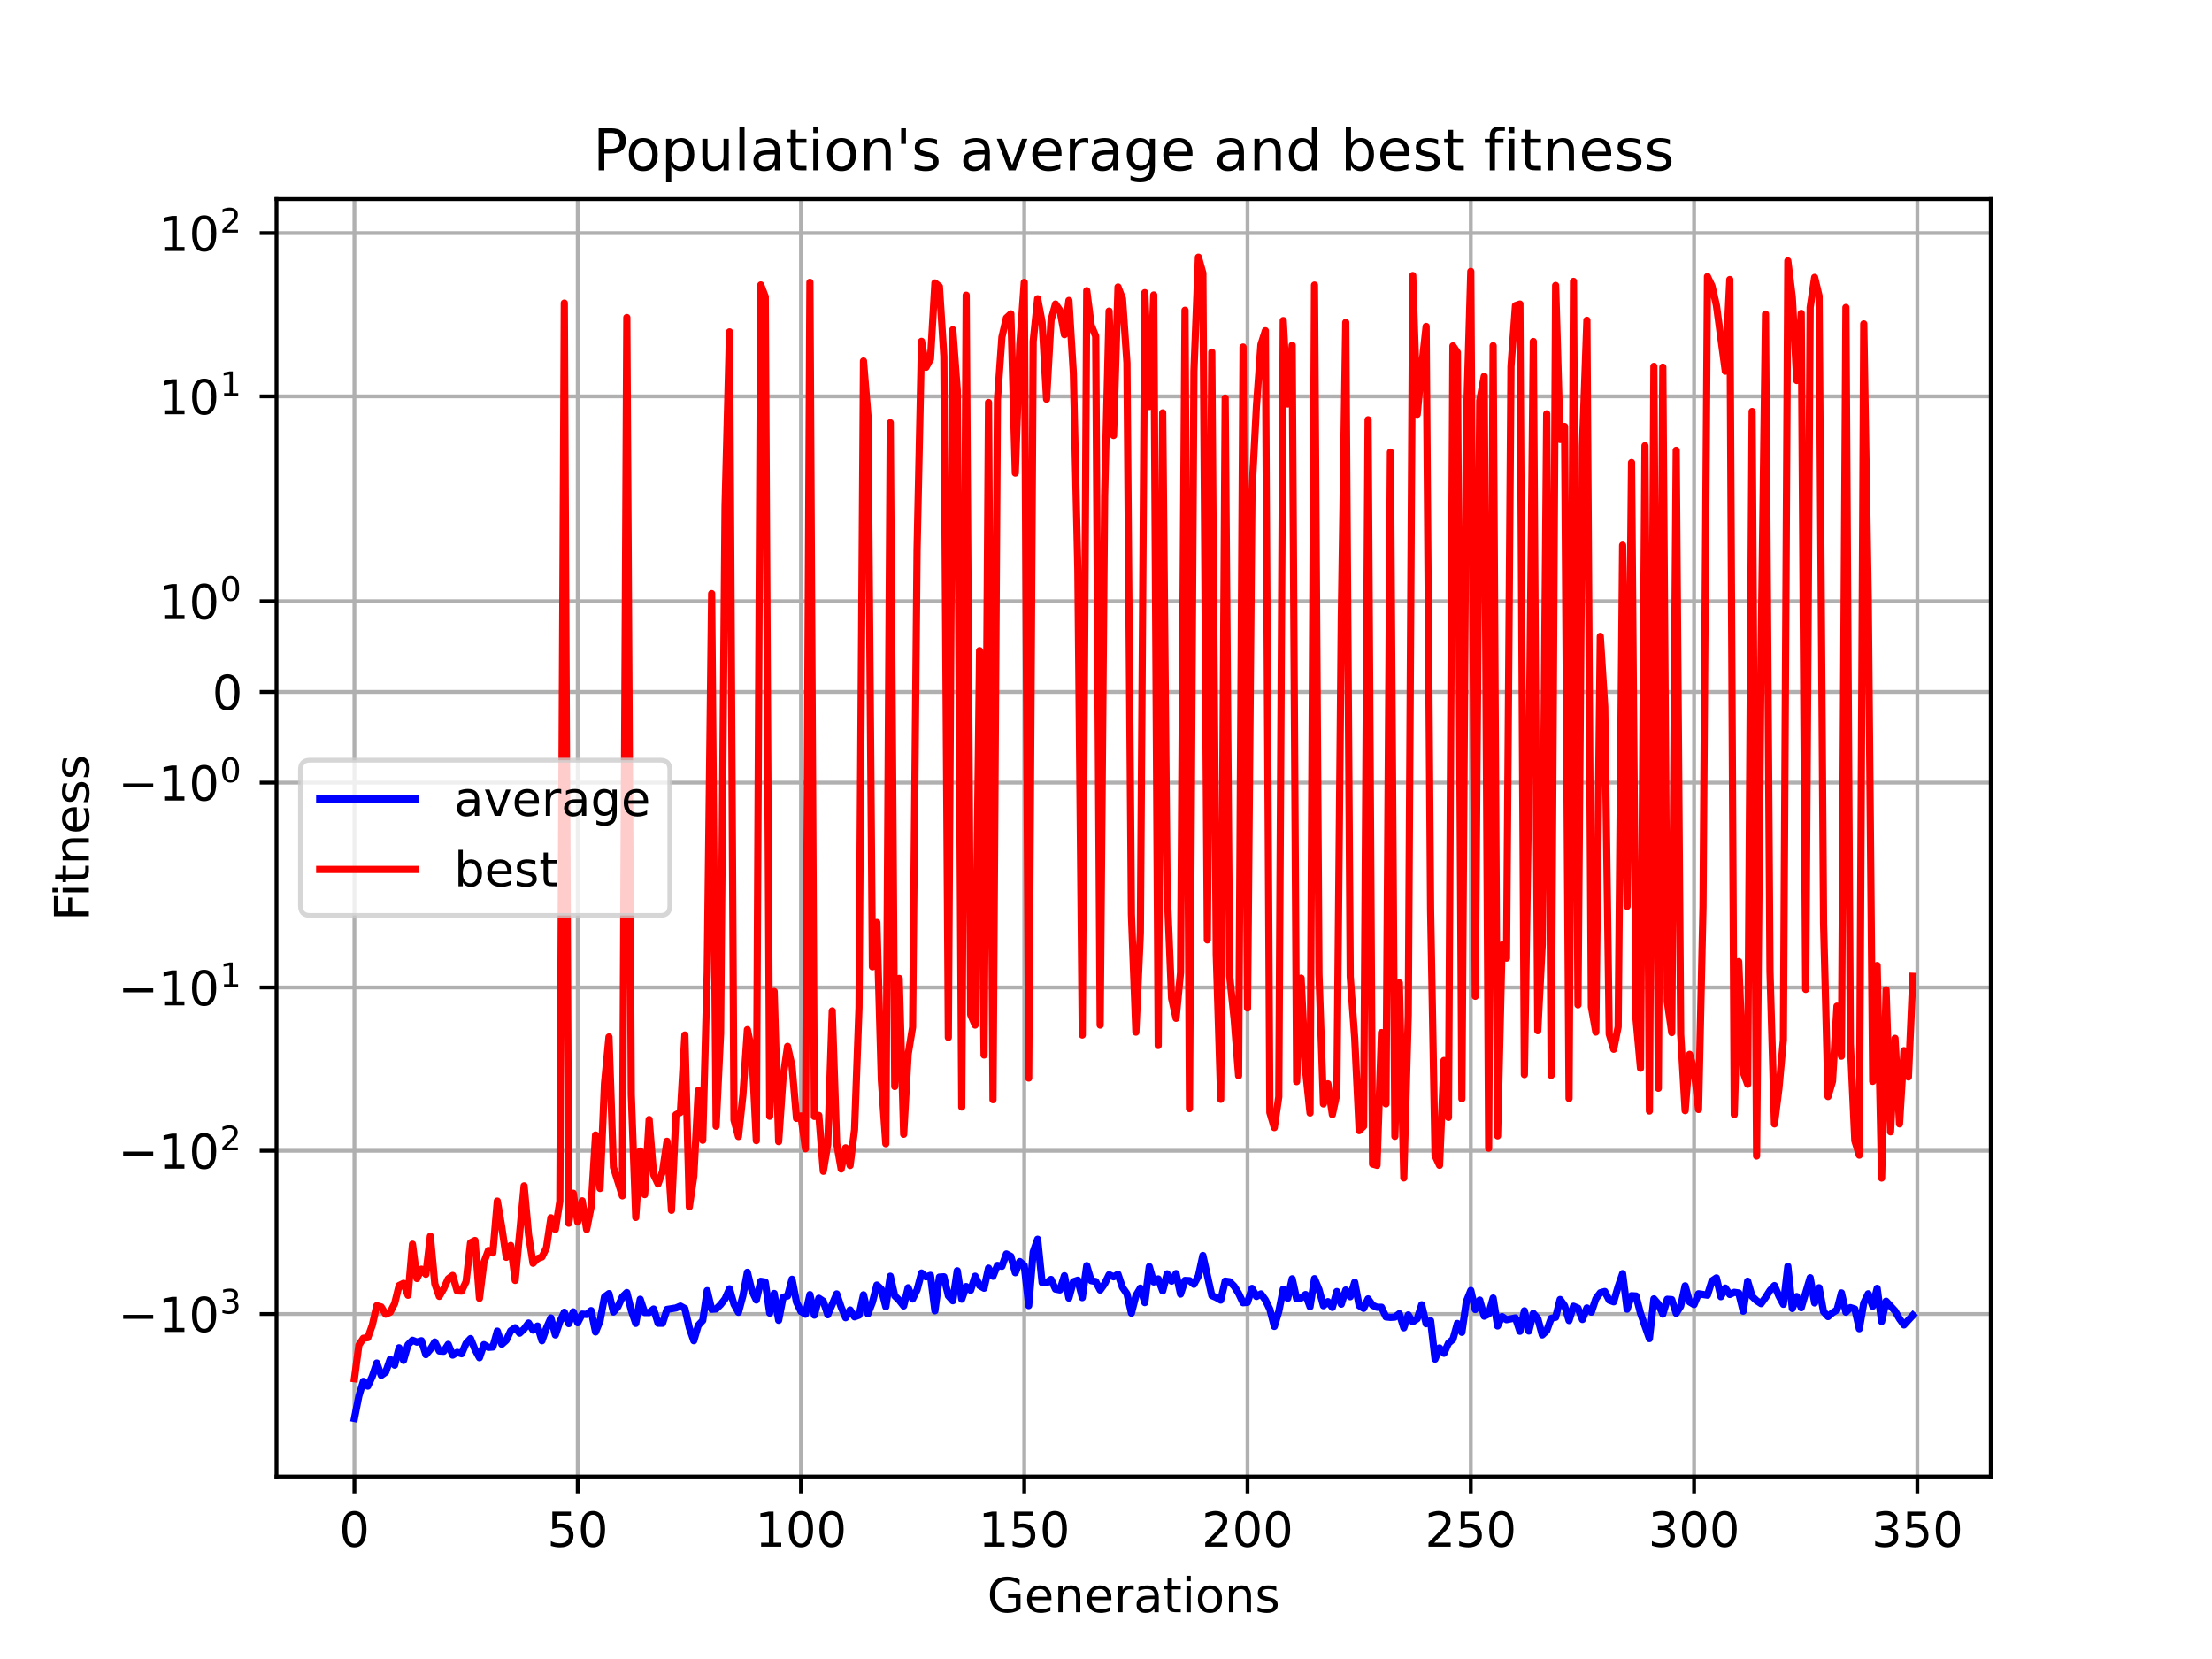 <?xml version="1.0" encoding="utf-8" standalone="no"?>
<!DOCTYPE svg PUBLIC "-//W3C//DTD SVG 1.1//EN"
  "http://www.w3.org/Graphics/SVG/1.1/DTD/svg11.dtd">
<!-- Created with matplotlib (https://matplotlib.org/) -->
<svg height="345.6pt" version="1.1" viewBox="0 0 460.8 345.6" width="460.8pt" xmlns="http://www.w3.org/2000/svg" xmlns:xlink="http://www.w3.org/1999/xlink">
 <defs>
  <style type="text/css">*{stroke-linecap:butt;stroke-linejoin:round;}</style>
 </defs>
 <g id="figure_1">
  <g id="patch_1">
   <path d="M 0 345.6 
L 460.8 345.6 
L 460.8 0 
L 0 0 
z
" style="fill:#ffffff;"/>
  </g>
  <g id="axes_1">
   <g id="patch_2">
    <path d="M 57.6 307.584 
L 414.72 307.584 
L 414.72 41.472 
L 57.6 41.472 
z
" style="fill:#ffffff;"/>
   </g>
   <g id="matplotlib.axis_1">
    <g id="xtick_1">
     <g id="line2d_1">
      <path clip-path="url(#pd9bc29d98d)" d="M 73.833 307.584 
L 73.833 41.472 
" style="fill:none;stroke:#b0b0b0;stroke-linecap:square;stroke-width:0.8;"/>
     </g>
     <g id="line2d_2">
      <defs>
       <path d="M 0 0 
L 0 3.5 
" id="m185a870ecc" style="stroke:#000000;stroke-width:0.8;"/>
      </defs>
      <g>
       <use style="stroke:#000000;stroke-width:0.8;" x="73.833" xlink:href="#m185a870ecc" y="307.584"/>
      </g>
     </g>
     <g id="text_1">
      <!-- 0 -->
      <g transform="translate(70.651 322.182)scale(0.1 -0.1)">
       <defs>
        <path d="M 31.781 66.406 
Q 24.172 66.406 20.328 58.906 
Q 16.5 51.422 16.5 36.375 
Q 16.5 21.391 20.328 13.891 
Q 24.172 6.391 31.781 6.391 
Q 39.453 6.391 43.281 13.891 
Q 47.125 21.391 47.125 36.375 
Q 47.125 51.422 43.281 58.906 
Q 39.453 66.406 31.781 66.406 
z
M 31.781 74.219 
Q 44.047 74.219 50.516 64.516 
Q 56.984 54.828 56.984 36.375 
Q 56.984 17.969 50.516 8.266 
Q 44.047 -1.422 31.781 -1.422 
Q 19.531 -1.422 13.062 8.266 
Q 6.594 17.969 6.594 36.375 
Q 6.594 54.828 13.062 64.516 
Q 19.531 74.219 31.781 74.219 
z
" id="DejaVuSans-48"/>
       </defs>
       <use xlink:href="#DejaVuSans-48"/>
      </g>
     </g>
    </g>
    <g id="xtick_2">
     <g id="line2d_3">
      <path clip-path="url(#pd9bc29d98d)" d="M 120.345 307.584 
L 120.345 41.472 
" style="fill:none;stroke:#b0b0b0;stroke-linecap:square;stroke-width:0.8;"/>
     </g>
     <g id="line2d_4">
      <g>
       <use style="stroke:#000000;stroke-width:0.8;" x="120.345" xlink:href="#m185a870ecc" y="307.584"/>
      </g>
     </g>
     <g id="text_2">
      <!-- 50 -->
      <g transform="translate(113.982 322.182)scale(0.1 -0.1)">
       <defs>
        <path d="M 10.797 72.906 
L 49.516 72.906 
L 49.516 64.594 
L 19.828 64.594 
L 19.828 46.734 
Q 21.969 47.469 24.109 47.828 
Q 26.266 48.188 28.422 48.188 
Q 40.625 48.188 47.75 41.5 
Q 54.891 34.812 54.891 23.391 
Q 54.891 11.625 47.562 5.094 
Q 40.234 -1.422 26.906 -1.422 
Q 22.312 -1.422 17.547 -0.641 
Q 12.797 0.141 7.719 1.703 
L 7.719 11.625 
Q 12.109 9.234 16.797 8.062 
Q 21.484 6.891 26.703 6.891 
Q 35.156 6.891 40.078 11.328 
Q 45.016 15.766 45.016 23.391 
Q 45.016 31 40.078 35.438 
Q 35.156 39.891 26.703 39.891 
Q 22.75 39.891 18.812 39.016 
Q 14.891 38.141 10.797 36.281 
z
" id="DejaVuSans-53"/>
       </defs>
       <use xlink:href="#DejaVuSans-53"/>
       <use x="63.623" xlink:href="#DejaVuSans-48"/>
      </g>
     </g>
    </g>
    <g id="xtick_3">
     <g id="line2d_5">
      <path clip-path="url(#pd9bc29d98d)" d="M 166.857 307.584 
L 166.857 41.472 
" style="fill:none;stroke:#b0b0b0;stroke-linecap:square;stroke-width:0.8;"/>
     </g>
     <g id="line2d_6">
      <g>
       <use style="stroke:#000000;stroke-width:0.8;" x="166.857" xlink:href="#m185a870ecc" y="307.584"/>
      </g>
     </g>
     <g id="text_3">
      <!-- 100 -->
      <g transform="translate(157.313 322.182)scale(0.1 -0.1)">
       <defs>
        <path d="M 12.406 8.297 
L 28.516 8.297 
L 28.516 63.922 
L 10.984 60.406 
L 10.984 69.391 
L 28.422 72.906 
L 38.281 72.906 
L 38.281 8.297 
L 54.391 8.297 
L 54.391 0 
L 12.406 0 
z
" id="DejaVuSans-49"/>
       </defs>
       <use xlink:href="#DejaVuSans-49"/>
       <use x="63.623" xlink:href="#DejaVuSans-48"/>
       <use x="127.246" xlink:href="#DejaVuSans-48"/>
      </g>
     </g>
    </g>
    <g id="xtick_4">
     <g id="line2d_7">
      <path clip-path="url(#pd9bc29d98d)" d="M 213.369 307.584 
L 213.369 41.472 
" style="fill:none;stroke:#b0b0b0;stroke-linecap:square;stroke-width:0.8;"/>
     </g>
     <g id="line2d_8">
      <g>
       <use style="stroke:#000000;stroke-width:0.8;" x="213.369" xlink:href="#m185a870ecc" y="307.584"/>
      </g>
     </g>
     <g id="text_4">
      <!-- 150 -->
      <g transform="translate(203.825 322.182)scale(0.1 -0.1)">
       <use xlink:href="#DejaVuSans-49"/>
       <use x="63.623" xlink:href="#DejaVuSans-53"/>
       <use x="127.246" xlink:href="#DejaVuSans-48"/>
      </g>
     </g>
    </g>
    <g id="xtick_5">
     <g id="line2d_9">
      <path clip-path="url(#pd9bc29d98d)" d="M 259.881 307.584 
L 259.881 41.472 
" style="fill:none;stroke:#b0b0b0;stroke-linecap:square;stroke-width:0.8;"/>
     </g>
     <g id="line2d_10">
      <g>
       <use style="stroke:#000000;stroke-width:0.8;" x="259.881" xlink:href="#m185a870ecc" y="307.584"/>
      </g>
     </g>
     <g id="text_5">
      <!-- 200 -->
      <g transform="translate(250.337 322.182)scale(0.1 -0.1)">
       <defs>
        <path d="M 19.188 8.297 
L 53.609 8.297 
L 53.609 0 
L 7.328 0 
L 7.328 8.297 
Q 12.938 14.109 22.625 23.891 
Q 32.328 33.688 34.812 36.531 
Q 39.547 41.844 41.422 45.531 
Q 43.312 49.219 43.312 52.781 
Q 43.312 58.594 39.234 62.25 
Q 35.156 65.922 28.609 65.922 
Q 23.969 65.922 18.812 64.312 
Q 13.672 62.703 7.812 59.422 
L 7.812 69.391 
Q 13.766 71.781 18.938 73 
Q 24.125 74.219 28.422 74.219 
Q 39.75 74.219 46.484 68.547 
Q 53.219 62.891 53.219 53.422 
Q 53.219 48.922 51.531 44.891 
Q 49.859 40.875 45.406 35.406 
Q 44.188 33.984 37.641 27.219 
Q 31.109 20.453 19.188 8.297 
z
" id="DejaVuSans-50"/>
       </defs>
       <use xlink:href="#DejaVuSans-50"/>
       <use x="63.623" xlink:href="#DejaVuSans-48"/>
       <use x="127.246" xlink:href="#DejaVuSans-48"/>
      </g>
     </g>
    </g>
    <g id="xtick_6">
     <g id="line2d_11">
      <path clip-path="url(#pd9bc29d98d)" d="M 306.393 307.584 
L 306.393 41.472 
" style="fill:none;stroke:#b0b0b0;stroke-linecap:square;stroke-width:0.8;"/>
     </g>
     <g id="line2d_12">
      <g>
       <use style="stroke:#000000;stroke-width:0.8;" x="306.393" xlink:href="#m185a870ecc" y="307.584"/>
      </g>
     </g>
     <g id="text_6">
      <!-- 250 -->
      <g transform="translate(296.85 322.182)scale(0.1 -0.1)">
       <use xlink:href="#DejaVuSans-50"/>
       <use x="63.623" xlink:href="#DejaVuSans-53"/>
       <use x="127.246" xlink:href="#DejaVuSans-48"/>
      </g>
     </g>
    </g>
    <g id="xtick_7">
     <g id="line2d_13">
      <path clip-path="url(#pd9bc29d98d)" d="M 352.905 307.584 
L 352.905 41.472 
" style="fill:none;stroke:#b0b0b0;stroke-linecap:square;stroke-width:0.8;"/>
     </g>
     <g id="line2d_14">
      <g>
       <use style="stroke:#000000;stroke-width:0.8;" x="352.905" xlink:href="#m185a870ecc" y="307.584"/>
      </g>
     </g>
     <g id="text_7">
      <!-- 300 -->
      <g transform="translate(343.362 322.182)scale(0.1 -0.1)">
       <defs>
        <path d="M 40.578 39.312 
Q 47.656 37.797 51.625 33 
Q 55.609 28.219 55.609 21.188 
Q 55.609 10.406 48.188 4.484 
Q 40.766 -1.422 27.094 -1.422 
Q 22.516 -1.422 17.656 -0.516 
Q 12.797 0.391 7.625 2.203 
L 7.625 11.719 
Q 11.719 9.328 16.594 8.109 
Q 21.484 6.891 26.812 6.891 
Q 36.078 6.891 40.938 10.547 
Q 45.797 14.203 45.797 21.188 
Q 45.797 27.641 41.281 31.266 
Q 36.766 34.906 28.719 34.906 
L 20.219 34.906 
L 20.219 43.016 
L 29.109 43.016 
Q 36.375 43.016 40.234 45.922 
Q 44.094 48.828 44.094 54.297 
Q 44.094 59.906 40.109 62.906 
Q 36.141 65.922 28.719 65.922 
Q 24.656 65.922 20.016 65.031 
Q 15.375 64.156 9.812 62.312 
L 9.812 71.094 
Q 15.438 72.656 20.344 73.438 
Q 25.25 74.219 29.594 74.219 
Q 40.828 74.219 47.359 69.109 
Q 53.906 64.016 53.906 55.328 
Q 53.906 49.266 50.438 45.094 
Q 46.969 40.922 40.578 39.312 
z
" id="DejaVuSans-51"/>
       </defs>
       <use xlink:href="#DejaVuSans-51"/>
       <use x="63.623" xlink:href="#DejaVuSans-48"/>
       <use x="127.246" xlink:href="#DejaVuSans-48"/>
      </g>
     </g>
    </g>
    <g id="xtick_8">
     <g id="line2d_15">
      <path clip-path="url(#pd9bc29d98d)" d="M 399.418 307.584 
L 399.418 41.472 
" style="fill:none;stroke:#b0b0b0;stroke-linecap:square;stroke-width:0.8;"/>
     </g>
     <g id="line2d_16">
      <g>
       <use style="stroke:#000000;stroke-width:0.8;" x="399.418" xlink:href="#m185a870ecc" y="307.584"/>
      </g>
     </g>
     <g id="text_8">
      <!-- 350 -->
      <g transform="translate(389.874 322.182)scale(0.1 -0.1)">
       <use xlink:href="#DejaVuSans-51"/>
       <use x="63.623" xlink:href="#DejaVuSans-53"/>
       <use x="127.246" xlink:href="#DejaVuSans-48"/>
      </g>
     </g>
    </g>
    <g id="text_9">
     <!-- Generations -->
     <g transform="translate(205.662 335.861)scale(0.1 -0.1)">
      <defs>
       <path d="M 59.516 10.406 
L 59.516 29.984 
L 43.406 29.984 
L 43.406 38.094 
L 69.281 38.094 
L 69.281 6.781 
Q 63.578 2.734 56.688 0.656 
Q 49.812 -1.422 42 -1.422 
Q 24.906 -1.422 15.25 8.562 
Q 5.609 18.562 5.609 36.375 
Q 5.609 54.25 15.25 64.234 
Q 24.906 74.219 42 74.219 
Q 49.125 74.219 55.547 72.453 
Q 61.969 70.703 67.391 67.281 
L 67.391 56.781 
Q 61.922 61.422 55.766 63.766 
Q 49.609 66.109 42.828 66.109 
Q 29.438 66.109 22.719 58.641 
Q 16.016 51.172 16.016 36.375 
Q 16.016 21.625 22.719 14.156 
Q 29.438 6.688 42.828 6.688 
Q 48.047 6.688 52.141 7.594 
Q 56.25 8.5 59.516 10.406 
z
" id="DejaVuSans-71"/>
       <path d="M 56.203 29.594 
L 56.203 25.203 
L 14.891 25.203 
Q 15.484 15.922 20.484 11.062 
Q 25.484 6.203 34.422 6.203 
Q 39.594 6.203 44.453 7.469 
Q 49.312 8.734 54.109 11.281 
L 54.109 2.781 
Q 49.266 0.734 44.188 -0.344 
Q 39.109 -1.422 33.891 -1.422 
Q 20.797 -1.422 13.156 6.188 
Q 5.516 13.812 5.516 26.812 
Q 5.516 40.234 12.766 48.109 
Q 20.016 56 32.328 56 
Q 43.359 56 49.781 48.891 
Q 56.203 41.797 56.203 29.594 
z
M 47.219 32.234 
Q 47.125 39.594 43.094 43.984 
Q 39.062 48.391 32.422 48.391 
Q 24.906 48.391 20.391 44.141 
Q 15.875 39.891 15.188 32.172 
z
" id="DejaVuSans-101"/>
       <path d="M 54.891 33.016 
L 54.891 0 
L 45.906 0 
L 45.906 32.719 
Q 45.906 40.484 42.875 44.328 
Q 39.844 48.188 33.797 48.188 
Q 26.516 48.188 22.312 43.547 
Q 18.109 38.922 18.109 30.906 
L 18.109 0 
L 9.078 0 
L 9.078 54.688 
L 18.109 54.688 
L 18.109 46.188 
Q 21.344 51.125 25.703 53.562 
Q 30.078 56 35.797 56 
Q 45.219 56 50.047 50.172 
Q 54.891 44.344 54.891 33.016 
z
" id="DejaVuSans-110"/>
       <path d="M 41.109 46.297 
Q 39.594 47.172 37.812 47.578 
Q 36.031 48 33.891 48 
Q 26.266 48 22.188 43.047 
Q 18.109 38.094 18.109 28.812 
L 18.109 0 
L 9.078 0 
L 9.078 54.688 
L 18.109 54.688 
L 18.109 46.188 
Q 20.953 51.172 25.484 53.578 
Q 30.031 56 36.531 56 
Q 37.453 56 38.578 55.875 
Q 39.703 55.766 41.062 55.516 
z
" id="DejaVuSans-114"/>
       <path d="M 34.281 27.484 
Q 23.391 27.484 19.188 25 
Q 14.984 22.516 14.984 16.5 
Q 14.984 11.719 18.141 8.906 
Q 21.297 6.109 26.703 6.109 
Q 34.188 6.109 38.703 11.406 
Q 43.219 16.703 43.219 25.484 
L 43.219 27.484 
z
M 52.203 31.203 
L 52.203 0 
L 43.219 0 
L 43.219 8.297 
Q 40.141 3.328 35.547 0.953 
Q 30.953 -1.422 24.312 -1.422 
Q 15.922 -1.422 10.953 3.297 
Q 6 8.016 6 15.922 
Q 6 25.141 12.172 29.828 
Q 18.359 34.516 30.609 34.516 
L 43.219 34.516 
L 43.219 35.406 
Q 43.219 41.609 39.141 45 
Q 35.062 48.391 27.688 48.391 
Q 23 48.391 18.547 47.266 
Q 14.109 46.141 10.016 43.891 
L 10.016 52.203 
Q 14.938 54.109 19.578 55.047 
Q 24.219 56 28.609 56 
Q 40.484 56 46.344 49.844 
Q 52.203 43.703 52.203 31.203 
z
" id="DejaVuSans-97"/>
       <path d="M 18.312 70.219 
L 18.312 54.688 
L 36.812 54.688 
L 36.812 47.703 
L 18.312 47.703 
L 18.312 18.016 
Q 18.312 11.328 20.141 9.422 
Q 21.969 7.516 27.594 7.516 
L 36.812 7.516 
L 36.812 0 
L 27.594 0 
Q 17.188 0 13.234 3.875 
Q 9.281 7.766 9.281 18.016 
L 9.281 47.703 
L 2.688 47.703 
L 2.688 54.688 
L 9.281 54.688 
L 9.281 70.219 
z
" id="DejaVuSans-116"/>
       <path d="M 9.422 54.688 
L 18.406 54.688 
L 18.406 0 
L 9.422 0 
z
M 9.422 75.984 
L 18.406 75.984 
L 18.406 64.594 
L 9.422 64.594 
z
" id="DejaVuSans-105"/>
       <path d="M 30.609 48.391 
Q 23.391 48.391 19.188 42.75 
Q 14.984 37.109 14.984 27.297 
Q 14.984 17.484 19.156 11.844 
Q 23.344 6.203 30.609 6.203 
Q 37.797 6.203 41.984 11.859 
Q 46.188 17.531 46.188 27.297 
Q 46.188 37.016 41.984 42.703 
Q 37.797 48.391 30.609 48.391 
z
M 30.609 56 
Q 42.328 56 49.016 48.375 
Q 55.719 40.766 55.719 27.297 
Q 55.719 13.875 49.016 6.219 
Q 42.328 -1.422 30.609 -1.422 
Q 18.844 -1.422 12.172 6.219 
Q 5.516 13.875 5.516 27.297 
Q 5.516 40.766 12.172 48.375 
Q 18.844 56 30.609 56 
z
" id="DejaVuSans-111"/>
       <path d="M 44.281 53.078 
L 44.281 44.578 
Q 40.484 46.531 36.375 47.5 
Q 32.281 48.484 27.875 48.484 
Q 21.188 48.484 17.844 46.438 
Q 14.5 44.391 14.5 40.281 
Q 14.5 37.156 16.891 35.375 
Q 19.281 33.594 26.516 31.984 
L 29.594 31.297 
Q 39.156 29.25 43.188 25.516 
Q 47.219 21.781 47.219 15.094 
Q 47.219 7.469 41.188 3.016 
Q 35.156 -1.422 24.609 -1.422 
Q 20.219 -1.422 15.453 -0.562 
Q 10.688 0.297 5.422 2 
L 5.422 11.281 
Q 10.406 8.688 15.234 7.391 
Q 20.062 6.109 24.812 6.109 
Q 31.156 6.109 34.562 8.281 
Q 37.984 10.453 37.984 14.406 
Q 37.984 18.062 35.516 20.016 
Q 33.062 21.969 24.703 23.781 
L 21.578 24.516 
Q 13.234 26.266 9.516 29.906 
Q 5.812 33.547 5.812 39.891 
Q 5.812 47.609 11.281 51.797 
Q 16.75 56 26.812 56 
Q 31.781 56 36.172 55.266 
Q 40.578 54.547 44.281 53.078 
z
" id="DejaVuSans-115"/>
      </defs>
      <use xlink:href="#DejaVuSans-71"/>
      <use x="77.49" xlink:href="#DejaVuSans-101"/>
      <use x="139.014" xlink:href="#DejaVuSans-110"/>
      <use x="202.393" xlink:href="#DejaVuSans-101"/>
      <use x="263.916" xlink:href="#DejaVuSans-114"/>
      <use x="305.029" xlink:href="#DejaVuSans-97"/>
      <use x="366.309" xlink:href="#DejaVuSans-116"/>
      <use x="405.518" xlink:href="#DejaVuSans-105"/>
      <use x="433.301" xlink:href="#DejaVuSans-111"/>
      <use x="494.482" xlink:href="#DejaVuSans-110"/>
      <use x="557.861" xlink:href="#DejaVuSans-115"/>
     </g>
    </g>
   </g>
   <g id="matplotlib.axis_2">
    <g id="ytick_1">
     <g id="line2d_17">
      <path clip-path="url(#pd9bc29d98d)" d="M 57.6 273.736 
L 414.72 273.736 
" style="fill:none;stroke:#b0b0b0;stroke-linecap:square;stroke-width:0.8;"/>
     </g>
     <g id="line2d_18">
      <defs>
       <path d="M 0 0 
L -3.5 0 
" id="mfeae6c5de3" style="stroke:#000000;stroke-width:0.8;"/>
      </defs>
      <g>
       <use style="stroke:#000000;stroke-width:0.8;" x="57.6" xlink:href="#mfeae6c5de3" y="273.736"/>
      </g>
     </g>
     <g id="text_10">
      <!-- $\mathdefault{-10^{3}}$ -->
      <g transform="translate(24.6 277.536)scale(0.1 -0.1)">
       <defs>
        <path d="M 10.594 35.5 
L 73.188 35.5 
L 73.188 27.203 
L 10.594 27.203 
z
" id="DejaVuSans-8722"/>
       </defs>
       <use transform="translate(0 0.766)" xlink:href="#DejaVuSans-8722"/>
       <use transform="translate(83.789 0.766)" xlink:href="#DejaVuSans-49"/>
       <use transform="translate(147.412 0.766)" xlink:href="#DejaVuSans-48"/>
       <use transform="translate(211.992 39.047)scale(0.7)" xlink:href="#DejaVuSans-51"/>
      </g>
     </g>
    </g>
    <g id="ytick_2">
     <g id="line2d_19">
      <path clip-path="url(#pd9bc29d98d)" d="M 57.6 239.722 
L 414.72 239.722 
" style="fill:none;stroke:#b0b0b0;stroke-linecap:square;stroke-width:0.8;"/>
     </g>
     <g id="line2d_20">
      <g>
       <use style="stroke:#000000;stroke-width:0.8;" x="57.6" xlink:href="#mfeae6c5de3" y="239.722"/>
      </g>
     </g>
     <g id="text_11">
      <!-- $\mathdefault{-10^{2}}$ -->
      <g transform="translate(24.6 243.521)scale(0.1 -0.1)">
       <use transform="translate(0 0.766)" xlink:href="#DejaVuSans-8722"/>
       <use transform="translate(83.789 0.766)" xlink:href="#DejaVuSans-49"/>
       <use transform="translate(147.412 0.766)" xlink:href="#DejaVuSans-48"/>
       <use transform="translate(211.992 39.047)scale(0.7)" xlink:href="#DejaVuSans-50"/>
      </g>
     </g>
    </g>
    <g id="ytick_3">
     <g id="line2d_21">
      <path clip-path="url(#pd9bc29d98d)" d="M 57.6 205.708 
L 414.72 205.708 
" style="fill:none;stroke:#b0b0b0;stroke-linecap:square;stroke-width:0.8;"/>
     </g>
     <g id="line2d_22">
      <g>
       <use style="stroke:#000000;stroke-width:0.8;" x="57.6" xlink:href="#mfeae6c5de3" y="205.708"/>
      </g>
     </g>
     <g id="text_12">
      <!-- $\mathdefault{-10^{1}}$ -->
      <g transform="translate(24.6 209.507)scale(0.1 -0.1)">
       <use transform="translate(0 0.684)" xlink:href="#DejaVuSans-8722"/>
       <use transform="translate(83.789 0.684)" xlink:href="#DejaVuSans-49"/>
       <use transform="translate(147.412 0.684)" xlink:href="#DejaVuSans-48"/>
       <use transform="translate(211.992 38.966)scale(0.7)" xlink:href="#DejaVuSans-49"/>
      </g>
     </g>
    </g>
    <g id="ytick_4">
     <g id="line2d_23">
      <path clip-path="url(#pd9bc29d98d)" d="M 57.6 163.036 
L 414.72 163.036 
" style="fill:none;stroke:#b0b0b0;stroke-linecap:square;stroke-width:0.8;"/>
     </g>
     <g id="line2d_24">
      <g>
       <use style="stroke:#000000;stroke-width:0.8;" x="57.6" xlink:href="#mfeae6c5de3" y="163.036"/>
      </g>
     </g>
     <g id="text_13">
      <!-- $\mathdefault{-10^{0}}$ -->
      <g transform="translate(24.6 166.835)scale(0.1 -0.1)">
       <use transform="translate(0 0.766)" xlink:href="#DejaVuSans-8722"/>
       <use transform="translate(83.789 0.766)" xlink:href="#DejaVuSans-49"/>
       <use transform="translate(147.412 0.766)" xlink:href="#DejaVuSans-48"/>
       <use transform="translate(211.992 39.047)scale(0.7)" xlink:href="#DejaVuSans-48"/>
      </g>
     </g>
    </g>
    <g id="ytick_5">
     <g id="line2d_25">
      <path clip-path="url(#pd9bc29d98d)" d="M 57.6 144.139 
L 414.72 144.139 
" style="fill:none;stroke:#b0b0b0;stroke-linecap:square;stroke-width:0.8;"/>
     </g>
     <g id="line2d_26">
      <g>
       <use style="stroke:#000000;stroke-width:0.8;" x="57.6" xlink:href="#mfeae6c5de3" y="144.139"/>
      </g>
     </g>
     <g id="text_14">
      <!-- $\mathdefault{0}$ -->
      <g transform="translate(44.2 147.938)scale(0.1 -0.1)">
       <use transform="translate(0 0.781)" xlink:href="#DejaVuSans-48"/>
      </g>
     </g>
    </g>
    <g id="ytick_6">
     <g id="line2d_27">
      <path clip-path="url(#pd9bc29d98d)" d="M 57.6 125.242 
L 414.72 125.242 
" style="fill:none;stroke:#b0b0b0;stroke-linecap:square;stroke-width:0.8;"/>
     </g>
     <g id="line2d_28">
      <g>
       <use style="stroke:#000000;stroke-width:0.8;" x="57.6" xlink:href="#mfeae6c5de3" y="125.242"/>
      </g>
     </g>
     <g id="text_15">
      <!-- $\mathdefault{10^{0}}$ -->
      <g transform="translate(33 129.041)scale(0.1 -0.1)">
       <use transform="translate(0 0.766)" xlink:href="#DejaVuSans-49"/>
       <use transform="translate(63.623 0.766)" xlink:href="#DejaVuSans-48"/>
       <use transform="translate(128.203 39.047)scale(0.7)" xlink:href="#DejaVuSans-48"/>
      </g>
     </g>
    </g>
    <g id="ytick_7">
     <g id="line2d_29">
      <path clip-path="url(#pd9bc29d98d)" d="M 57.6 82.57 
L 414.72 82.57 
" style="fill:none;stroke:#b0b0b0;stroke-linecap:square;stroke-width:0.8;"/>
     </g>
     <g id="line2d_30">
      <g>
       <use style="stroke:#000000;stroke-width:0.8;" x="57.6" xlink:href="#mfeae6c5de3" y="82.57"/>
      </g>
     </g>
     <g id="text_16">
      <!-- $\mathdefault{10^{1}}$ -->
      <g transform="translate(33 86.369)scale(0.1 -0.1)">
       <use transform="translate(0 0.684)" xlink:href="#DejaVuSans-49"/>
       <use transform="translate(63.623 0.684)" xlink:href="#DejaVuSans-48"/>
       <use transform="translate(128.203 38.966)scale(0.7)" xlink:href="#DejaVuSans-49"/>
      </g>
     </g>
    </g>
    <g id="ytick_8">
     <g id="line2d_31">
      <path clip-path="url(#pd9bc29d98d)" d="M 57.6 48.556 
L 414.72 48.556 
" style="fill:none;stroke:#b0b0b0;stroke-linecap:square;stroke-width:0.8;"/>
     </g>
     <g id="line2d_32">
      <g>
       <use style="stroke:#000000;stroke-width:0.8;" x="57.6" xlink:href="#mfeae6c5de3" y="48.556"/>
      </g>
     </g>
     <g id="text_17">
      <!-- $\mathdefault{10^{2}}$ -->
      <g transform="translate(33 52.355)scale(0.1 -0.1)">
       <use transform="translate(0 0.766)" xlink:href="#DejaVuSans-49"/>
       <use transform="translate(63.623 0.766)" xlink:href="#DejaVuSans-48"/>
       <use transform="translate(128.203 39.047)scale(0.7)" xlink:href="#DejaVuSans-50"/>
      </g>
     </g>
    </g>
    <g id="text_18">
     <!-- Fitness -->
     <g transform="translate(18.52 191.845)rotate(-90)scale(0.1 -0.1)">
      <defs>
       <path d="M 9.812 72.906 
L 51.703 72.906 
L 51.703 64.594 
L 19.672 64.594 
L 19.672 43.109 
L 48.578 43.109 
L 48.578 34.812 
L 19.672 34.812 
L 19.672 0 
L 9.812 0 
z
" id="DejaVuSans-70"/>
      </defs>
      <use xlink:href="#DejaVuSans-70"/>
      <use x="50.27" xlink:href="#DejaVuSans-105"/>
      <use x="78.053" xlink:href="#DejaVuSans-116"/>
      <use x="117.262" xlink:href="#DejaVuSans-110"/>
      <use x="180.641" xlink:href="#DejaVuSans-101"/>
      <use x="242.164" xlink:href="#DejaVuSans-115"/>
      <use x="294.264" xlink:href="#DejaVuSans-115"/>
     </g>
    </g>
   </g>
   <g id="line2d_33">
    <path clip-path="url(#pd9bc29d98d)" d="M 73.833 295.488 
L 74.763 290.803 
L 75.693 287.763 
L 76.623 288.749 
L 77.554 286.727 
L 78.484 283.942 
L 79.414 286.511 
L 80.344 285.849 
L 81.275 283.176 
L 82.205 284.379 
L 83.135 280.767 
L 84.065 283.39 
L 84.996 280.129 
L 85.926 279.201 
L 86.856 279.589 
L 87.786 279.298 
L 88.717 282.202 
L 89.647 281.086 
L 90.577 279.566 
L 91.507 281.441 
L 92.438 281.499 
L 93.368 280.052 
L 94.298 282.299 
L 95.228 281.719 
L 96.159 282.01 
L 97.089 279.846 
L 98.019 278.853 
L 98.949 281.129 
L 99.88 282.837 
L 100.81 280.11 
L 101.74 280.677 
L 102.67 280.607 
L 103.6 277.295 
L 104.531 280.026 
L 105.461 279.204 
L 106.391 277.235 
L 107.321 276.591 
L 108.252 277.722 
L 109.182 276.847 
L 110.112 275.608 
L 111.042 277.086 
L 111.973 276.242 
L 112.903 279.299 
L 113.833 276.654 
L 114.763 274.552 
L 115.694 278.092 
L 116.624 275.344 
L 117.554 273.353 
L 118.484 275.737 
L 119.415 273.284 
L 120.345 275.552 
L 121.275 273.753 
L 122.205 273.828 
L 123.136 273.019 
L 124.066 277.476 
L 124.996 275.185 
L 125.926 270.187 
L 126.857 269.485 
L 127.787 273.319 
L 128.717 272.221 
L 129.647 270.178 
L 130.578 269.268 
L 131.508 272.965 
L 132.438 275.691 
L 133.368 270.66 
L 134.298 273.417 
L 135.229 273.428 
L 136.159 272.693 
L 137.089 275.652 
L 138.019 275.661 
L 138.95 272.778 
L 140.81 272.475 
L 141.74 272.081 
L 142.671 272.594 
L 143.601 276.609 
L 144.531 279.29 
L 145.461 276.096 
L 146.392 275.081 
L 147.322 268.868 
L 148.252 272.751 
L 149.182 272.683 
L 150.113 271.771 
L 151.043 270.585 
L 151.973 268.487 
L 152.903 271.703 
L 153.834 273.38 
L 154.764 269.912 
L 155.694 265.043 
L 156.624 268.845 
L 157.555 270.821 
L 158.485 266.92 
L 159.415 267.081 
L 160.345 273.539 
L 161.275 269.458 
L 162.206 275.046 
L 163.136 270.263 
L 164.066 269.975 
L 164.996 266.498 
L 165.927 271.256 
L 166.857 273.207 
L 167.787 273.778 
L 168.717 269.693 
L 169.648 273.966 
L 170.578 270.45 
L 171.508 271.074 
L 172.438 273.889 
L 174.299 269.548 
L 175.229 272.31 
L 176.159 274.499 
L 177.09 272.888 
L 178.02 274.321 
L 178.95 273.972 
L 179.88 269.735 
L 180.811 273.688 
L 181.741 271.279 
L 182.671 267.705 
L 183.601 268.59 
L 184.532 272.221 
L 185.462 265.864 
L 186.392 269.952 
L 187.322 270.862 
L 188.253 272.049 
L 189.183 268.269 
L 190.113 270.604 
L 191.043 268.704 
L 191.973 265.198 
L 192.904 265.996 
L 193.834 265.675 
L 194.764 273.062 
L 195.694 266.044 
L 196.625 265.986 
L 197.555 269.93 
L 198.485 270.971 
L 199.415 264.729 
L 200.346 270.646 
L 201.276 268.018 
L 202.206 268.786 
L 203.136 265.861 
L 204.067 267.818 
L 204.997 268.363 
L 205.927 264.181 
L 206.857 265.875 
L 207.788 263.608 
L 208.718 263.799 
L 209.648 261.225 
L 210.578 261.727 
L 211.509 265.126 
L 212.439 262.81 
L 213.369 263.628 
L 214.299 271.979 
L 215.23 260.823 
L 216.16 258.16 
L 217.09 267.199 
L 218.02 267.231 
L 218.951 266.532 
L 219.881 268.553 
L 220.811 268.722 
L 221.741 265.759 
L 222.671 270.413 
L 223.602 267.011 
L 224.532 266.692 
L 225.462 270.321 
L 226.392 263.657 
L 227.323 266.797 
L 228.253 266.97 
L 229.183 268.745 
L 230.113 267.458 
L 231.044 265.547 
L 231.974 265.984 
L 232.904 265.449 
L 233.834 268.195 
L 234.765 269.538 
L 235.695 273.551 
L 236.625 269.919 
L 237.555 268.345 
L 238.486 271.354 
L 239.416 263.856 
L 240.346 267.063 
L 241.276 266.425 
L 242.207 268.925 
L 243.137 265.362 
L 244.067 266.895 
L 244.997 265.31 
L 245.928 269.582 
L 246.858 266.737 
L 247.788 266.786 
L 248.718 267.548 
L 249.649 265.808 
L 250.579 261.542 
L 252.439 269.889 
L 253.369 270.294 
L 254.3 270.834 
L 255.23 266.88 
L 256.16 267.011 
L 257.09 267.944 
L 258.021 269.427 
L 258.951 271.378 
L 259.881 271.31 
L 260.811 268.402 
L 261.742 270.081 
L 262.672 269.545 
L 263.602 270.803 
L 264.532 272.745 
L 265.463 276.314 
L 266.393 273.222 
L 267.323 268.563 
L 268.253 270.475 
L 269.184 266.401 
L 270.114 270.577 
L 271.044 270.394 
L 271.974 269.678 
L 272.905 272.213 
L 273.835 266.371 
L 274.765 268.615 
L 275.695 272.004 
L 276.626 271.161 
L 277.556 272.352 
L 278.486 269.055 
L 279.416 271.681 
L 280.347 268.738 
L 281.277 270.132 
L 282.207 267.115 
L 283.137 271.983 
L 284.067 272.557 
L 284.998 270.581 
L 285.928 271.912 
L 286.858 272.33 
L 287.788 272.322 
L 288.719 274.335 
L 289.649 274.433 
L 290.579 274.371 
L 291.509 273.664 
L 292.44 276.606 
L 293.37 273.915 
L 294.3 275.354 
L 295.23 274.718 
L 296.161 271.804 
L 297.091 275.762 
L 298.021 275.128 
L 298.951 283.128 
L 299.882 280.799 
L 300.812 281.912 
L 301.742 279.804 
L 302.672 279.01 
L 303.603 275.7 
L 304.533 277.55 
L 305.463 271.148 
L 306.393 268.831 
L 307.324 272.8 
L 308.254 270.829 
L 309.184 274.183 
L 310.114 273.728 
L 311.045 270.408 
L 311.975 276.219 
L 312.905 274.263 
L 313.835 274.915 
L 315.696 274.541 
L 316.626 277.335 
L 317.556 273.064 
L 318.486 277.288 
L 319.417 273.596 
L 320.347 274.676 
L 321.277 278.092 
L 322.207 277.215 
L 323.138 274.647 
L 324.068 274.417 
L 324.998 270.713 
L 325.928 272.004 
L 326.859 275.091 
L 327.789 272.106 
L 328.719 272.508 
L 329.649 274.871 
L 330.58 272.466 
L 331.51 273.343 
L 332.44 270.574 
L 333.37 269.313 
L 334.301 269.05 
L 335.231 270.849 
L 336.161 271.193 
L 337.091 268.027 
L 338.022 265.318 
L 338.952 272.724 
L 339.882 269.923 
L 340.812 269.983 
L 341.742 273.56 
L 343.603 278.859 
L 344.533 270.581 
L 345.463 271.655 
L 346.394 273.76 
L 347.324 270.669 
L 348.254 270.738 
L 349.184 273.591 
L 350.115 272.098 
L 351.045 267.869 
L 351.975 271.215 
L 352.905 271.762 
L 353.836 269.516 
L 355.696 269.812 
L 356.626 266.847 
L 357.557 266.214 
L 358.487 270.12 
L 359.417 268.335 
L 360.347 269.664 
L 361.278 269.215 
L 362.208 269.354 
L 363.138 273.145 
L 364.068 266.896 
L 364.999 270.069 
L 365.929 270.957 
L 366.859 271.567 
L 367.789 270.304 
L 368.72 268.833 
L 369.65 267.819 
L 370.58 269.983 
L 371.51 271.709 
L 372.44 263.792 
L 373.371 272.595 
L 374.301 270.099 
L 375.231 272.42 
L 377.092 266.175 
L 378.022 271.426 
L 378.952 268.269 
L 379.882 273.239 
L 380.813 274.265 
L 381.743 273.472 
L 382.673 272.894 
L 383.603 269.34 
L 384.534 273.358 
L 385.464 272.395 
L 386.394 272.693 
L 387.324 276.797 
L 388.255 271.441 
L 389.185 269.521 
L 390.115 272.118 
L 391.045 268.388 
L 391.976 275.29 
L 392.906 271.068 
L 394.766 273.09 
L 395.697 274.725 
L 396.627 276.003 
L 398.487 273.994 
L 398.487 273.994 
" style="fill:none;stroke:#0000ff;stroke-linecap:square;stroke-width:1.5;"/>
   </g>
   <g id="line2d_34">
    <path clip-path="url(#pd9bc29d98d)" d="M 73.833 287.214 
L 74.763 280.211 
L 75.693 278.783 
L 76.623 278.657 
L 77.554 276.067 
L 78.484 271.999 
L 79.414 272.261 
L 80.344 273.77 
L 81.275 273.364 
L 82.205 271.557 
L 83.135 267.8 
L 84.065 267.344 
L 84.996 269.823 
L 85.926 259.195 
L 86.856 266.34 
L 87.786 264.392 
L 88.717 265.456 
L 89.647 257.531 
L 90.577 267.435 
L 91.507 270.058 
L 92.438 268.46 
L 93.368 266.403 
L 94.298 265.698 
L 95.228 268.913 
L 96.159 268.961 
L 97.089 266.997 
L 98.019 258.895 
L 98.949 258.417 
L 99.88 270.468 
L 100.81 262.968 
L 101.74 260.496 
L 102.67 261.01 
L 103.6 250.201 
L 104.531 255.671 
L 105.461 261.928 
L 106.391 259.455 
L 107.321 266.739 
L 109.182 247.036 
L 110.112 257.249 
L 111.042 263.161 
L 111.973 262.197 
L 112.903 261.852 
L 113.833 259.938 
L 114.763 253.689 
L 115.694 256.115 
L 116.624 250.24 
L 117.554 63.135 
L 118.484 254.825 
L 119.415 248.571 
L 120.345 254.58 
L 121.275 250.151 
L 122.205 256.119 
L 123.136 251.44 
L 124.066 236.437 
L 124.996 247.577 
L 125.926 225.731 
L 126.857 216.019 
L 127.787 243.157 
L 129.647 249.114 
L 130.578 66.145 
L 131.508 227.994 
L 132.438 253.617 
L 133.368 239.779 
L 134.298 248.855 
L 135.229 233.221 
L 136.159 244.706 
L 137.089 246.634 
L 138.019 244.05 
L 138.95 237.746 
L 139.88 252.134 
L 140.81 232.212 
L 141.74 231.732 
L 142.671 215.61 
L 143.601 251.42 
L 144.531 245.017 
L 145.461 227.154 
L 146.392 237.54 
L 147.322 202.509 
L 148.252 123.654 
L 149.182 234.621 
L 150.113 215.273 
L 151.043 105.49 
L 151.973 69.139 
L 152.903 233.321 
L 153.834 236.755 
L 154.764 228.142 
L 155.694 214.499 
L 156.624 218.859 
L 157.555 237.613 
L 158.485 59.363 
L 159.415 61.807 
L 160.345 232.545 
L 161.275 206.542 
L 162.206 237.817 
L 163.136 224.368 
L 164.066 217.977 
L 164.996 222.129 
L 165.927 232.985 
L 166.857 232.472 
L 167.787 239.3 
L 168.717 58.812 
L 169.648 232.577 
L 170.578 232.367 
L 171.508 243.995 
L 172.438 238.357 
L 173.369 210.581 
L 174.299 238.193 
L 175.229 243.534 
L 176.159 239.114 
L 177.09 242.797 
L 178.02 235.306 
L 178.95 209.813 
L 179.88 75.21 
L 180.811 86.608 
L 181.741 201.393 
L 182.671 192.162 
L 183.601 225.008 
L 184.532 238.259 
L 185.462 88.065 
L 186.392 226.34 
L 187.322 203.818 
L 188.253 236.284 
L 189.183 219.644 
L 190.113 213.984 
L 191.043 114.459 
L 191.973 71.105 
L 192.904 76.514 
L 193.834 74.803 
L 194.764 58.943 
L 195.694 59.681 
L 196.625 74.241 
L 197.555 216.123 
L 198.485 68.692 
L 199.415 81.34 
L 200.346 230.619 
L 201.276 61.496 
L 202.206 211.395 
L 203.136 213.542 
L 204.067 135.538 
L 204.997 219.785 
L 205.927 83.846 
L 206.857 229.089 
L 207.788 83.223 
L 208.718 70.226 
L 209.648 66.239 
L 210.578 65.381 
L 211.509 98.554 
L 212.439 71.89 
L 213.369 58.814 
L 214.299 224.584 
L 215.23 71.124 
L 216.16 62.234 
L 217.09 67.121 
L 218.02 83.166 
L 218.951 66.709 
L 219.881 63.335 
L 220.811 64.675 
L 221.741 69.717 
L 222.671 62.59 
L 223.602 77.762 
L 224.532 118.66 
L 225.462 215.617 
L 226.392 60.55 
L 227.323 67.783 
L 228.253 70.025 
L 229.183 213.545 
L 230.113 103.382 
L 231.044 64.811 
L 231.974 90.725 
L 232.904 59.786 
L 233.834 62.204 
L 234.765 75.576 
L 235.695 190.419 
L 236.625 215.017 
L 237.555 194.407 
L 238.486 60.964 
L 239.416 84.688 
L 240.346 61.449 
L 241.276 217.8 
L 242.207 86.001 
L 243.137 185.556 
L 244.067 207.99 
L 244.997 212.136 
L 245.928 202.629 
L 246.858 64.632 
L 247.788 230.957 
L 248.718 77.286 
L 249.649 53.568 
L 250.579 56.894 
L 251.509 195.795 
L 252.439 73.351 
L 253.369 198.854 
L 254.3 229.008 
L 255.23 82.915 
L 256.16 203.333 
L 257.09 212.213 
L 258.021 224.099 
L 258.951 72.295 
L 259.881 209.994 
L 260.811 102.322 
L 261.742 84.567 
L 262.672 71.802 
L 263.602 68.905 
L 264.532 231.763 
L 265.463 234.902 
L 266.393 228.501 
L 267.323 66.779 
L 268.253 84.167 
L 269.184 71.931 
L 270.114 225.32 
L 271.044 203.758 
L 271.974 222.979 
L 272.905 231.859 
L 273.835 59.388 
L 274.765 202.864 
L 275.695 229.964 
L 276.626 225.779 
L 277.556 232.19 
L 278.486 227.905 
L 279.416 128.957 
L 280.347 67.16 
L 281.277 203.42 
L 282.207 216.234 
L 283.137 235.525 
L 284.067 234.621 
L 284.998 87.455 
L 285.928 242.485 
L 286.858 242.761 
L 287.788 215.102 
L 288.719 229.957 
L 289.649 94.19 
L 290.579 236.72 
L 291.509 204.748 
L 292.44 245.392 
L 293.37 211.335 
L 294.3 57.394 
L 295.23 86.322 
L 296.161 76.395 
L 297.091 68.001 
L 298.021 189.537 
L 298.951 240.738 
L 299.882 242.758 
L 300.812 220.924 
L 301.742 232.776 
L 302.672 72.061 
L 303.603 73.425 
L 304.533 228.906 
L 305.463 88.479 
L 306.393 56.532 
L 307.324 207.542 
L 308.254 83.481 
L 309.184 78.391 
L 310.114 239.19 
L 311.045 72.02 
L 311.975 236.62 
L 312.905 196.849 
L 313.835 199.597 
L 314.765 76.344 
L 315.696 63.664 
L 316.626 63.337 
L 317.556 223.864 
L 318.486 163.211 
L 319.417 71.14 
L 320.347 214.72 
L 321.277 196.756 
L 322.207 86.213 
L 323.138 224.025 
L 324.068 59.464 
L 324.998 91.558 
L 325.928 88.846 
L 326.859 228.839 
L 327.789 58.613 
L 328.719 209.328 
L 329.649 92.915 
L 330.58 66.722 
L 331.51 209.758 
L 332.44 215.002 
L 333.37 132.558 
L 334.301 147.24 
L 335.231 215.428 
L 336.161 218.578 
L 337.091 213.902 
L 338.022 113.578 
L 338.952 188.803 
L 339.882 96.358 
L 340.812 212.251 
L 341.742 222.543 
L 342.673 92.858 
L 343.603 231.449 
L 344.533 76.328 
L 345.463 226.709 
L 346.394 76.484 
L 347.324 208.646 
L 348.254 215.117 
L 349.184 93.816 
L 350.115 215.472 
L 351.045 231.375 
L 351.975 219.643 
L 352.905 222.886 
L 353.836 231.13 
L 354.766 188.883 
L 355.696 57.603 
L 356.626 59.554 
L 357.557 63.594 
L 359.417 77.331 
L 360.347 58.226 
L 361.278 232.188 
L 362.208 200.32 
L 363.138 223.358 
L 364.068 225.874 
L 364.999 85.722 
L 365.929 240.82 
L 366.859 136.909 
L 367.789 65.424 
L 368.72 202.304 
L 369.65 234.135 
L 370.58 226.787 
L 371.51 216.643 
L 372.44 54.347 
L 373.371 61.978 
L 374.301 79.273 
L 375.231 65.286 
L 376.161 206.11 
L 377.092 64.038 
L 378.022 57.782 
L 378.952 61.678 
L 379.882 192.302 
L 380.813 228.432 
L 381.743 225.26 
L 382.673 209.602 
L 383.603 220.022 
L 384.534 64.051 
L 385.464 217.46 
L 386.394 237.639 
L 387.324 240.643 
L 388.255 67.473 
L 389.185 124.577 
L 390.115 225.266 
L 391.045 201.131 
L 391.976 245.415 
L 392.906 206.202 
L 393.836 235.783 
L 394.766 216.313 
L 395.697 234.134 
L 396.627 218.874 
L 397.557 224.355 
L 398.487 203.389 
L 398.487 203.389 
" style="fill:none;stroke:#ff0000;stroke-linecap:square;stroke-width:1.5;"/>
   </g>
   <g id="patch_3">
    <path d="M 57.6 307.584 
L 57.6 41.472 
" style="fill:none;stroke:#000000;stroke-linecap:square;stroke-linejoin:miter;stroke-width:0.8;"/>
   </g>
   <g id="patch_4">
    <path d="M 414.72 307.584 
L 414.72 41.472 
" style="fill:none;stroke:#000000;stroke-linecap:square;stroke-linejoin:miter;stroke-width:0.8;"/>
   </g>
   <g id="patch_5">
    <path d="M 57.6 307.584 
L 414.72 307.584 
" style="fill:none;stroke:#000000;stroke-linecap:square;stroke-linejoin:miter;stroke-width:0.8;"/>
   </g>
   <g id="patch_6">
    <path d="M 57.6 41.472 
L 414.72 41.472 
" style="fill:none;stroke:#000000;stroke-linecap:square;stroke-linejoin:miter;stroke-width:0.8;"/>
   </g>
   <g id="text_19">
    <!-- Population's average and best fitness -->
    <g transform="translate(123.53 35.472)scale(0.12 -0.12)">
     <defs>
      <path d="M 19.672 64.797 
L 19.672 37.406 
L 32.078 37.406 
Q 38.969 37.406 42.719 40.969 
Q 46.484 44.531 46.484 51.125 
Q 46.484 57.672 42.719 61.234 
Q 38.969 64.797 32.078 64.797 
z
M 9.812 72.906 
L 32.078 72.906 
Q 44.344 72.906 50.609 67.359 
Q 56.891 61.812 56.891 51.125 
Q 56.891 40.328 50.609 34.812 
Q 44.344 29.297 32.078 29.297 
L 19.672 29.297 
L 19.672 0 
L 9.812 0 
z
" id="DejaVuSans-80"/>
      <path d="M 18.109 8.203 
L 18.109 -20.797 
L 9.078 -20.797 
L 9.078 54.688 
L 18.109 54.688 
L 18.109 46.391 
Q 20.953 51.266 25.266 53.625 
Q 29.594 56 35.594 56 
Q 45.562 56 51.781 48.094 
Q 58.016 40.188 58.016 27.297 
Q 58.016 14.406 51.781 6.484 
Q 45.562 -1.422 35.594 -1.422 
Q 29.594 -1.422 25.266 0.953 
Q 20.953 3.328 18.109 8.203 
z
M 48.688 27.297 
Q 48.688 37.203 44.609 42.844 
Q 40.531 48.484 33.406 48.484 
Q 26.266 48.484 22.188 42.844 
Q 18.109 37.203 18.109 27.297 
Q 18.109 17.391 22.188 11.75 
Q 26.266 6.109 33.406 6.109 
Q 40.531 6.109 44.609 11.75 
Q 48.688 17.391 48.688 27.297 
z
" id="DejaVuSans-112"/>
      <path d="M 8.5 21.578 
L 8.5 54.688 
L 17.484 54.688 
L 17.484 21.922 
Q 17.484 14.156 20.5 10.266 
Q 23.531 6.391 29.594 6.391 
Q 36.859 6.391 41.078 11.031 
Q 45.312 15.672 45.312 23.688 
L 45.312 54.688 
L 54.297 54.688 
L 54.297 0 
L 45.312 0 
L 45.312 8.406 
Q 42.047 3.422 37.719 1 
Q 33.406 -1.422 27.688 -1.422 
Q 18.266 -1.422 13.375 4.438 
Q 8.5 10.297 8.5 21.578 
z
M 31.109 56 
z
" id="DejaVuSans-117"/>
      <path d="M 9.422 75.984 
L 18.406 75.984 
L 18.406 0 
L 9.422 0 
z
" id="DejaVuSans-108"/>
      <path d="M 17.922 72.906 
L 17.922 45.797 
L 9.625 45.797 
L 9.625 72.906 
z
" id="DejaVuSans-39"/>
      <path id="DejaVuSans-32"/>
      <path d="M 2.984 54.688 
L 12.5 54.688 
L 29.594 8.797 
L 46.688 54.688 
L 56.203 54.688 
L 35.688 0 
L 23.484 0 
z
" id="DejaVuSans-118"/>
      <path d="M 45.406 27.984 
Q 45.406 37.75 41.375 43.109 
Q 37.359 48.484 30.078 48.484 
Q 22.859 48.484 18.828 43.109 
Q 14.797 37.75 14.797 27.984 
Q 14.797 18.266 18.828 12.891 
Q 22.859 7.516 30.078 7.516 
Q 37.359 7.516 41.375 12.891 
Q 45.406 18.266 45.406 27.984 
z
M 54.391 6.781 
Q 54.391 -7.172 48.188 -13.984 
Q 42 -20.797 29.203 -20.797 
Q 24.469 -20.797 20.266 -20.094 
Q 16.062 -19.391 12.109 -17.922 
L 12.109 -9.188 
Q 16.062 -11.328 19.922 -12.344 
Q 23.781 -13.375 27.781 -13.375 
Q 36.625 -13.375 41.016 -8.766 
Q 45.406 -4.156 45.406 5.172 
L 45.406 9.625 
Q 42.625 4.781 38.281 2.391 
Q 33.938 0 27.875 0 
Q 17.828 0 11.672 7.656 
Q 5.516 15.328 5.516 27.984 
Q 5.516 40.672 11.672 48.328 
Q 17.828 56 27.875 56 
Q 33.938 56 38.281 53.609 
Q 42.625 51.219 45.406 46.391 
L 45.406 54.688 
L 54.391 54.688 
z
" id="DejaVuSans-103"/>
      <path d="M 45.406 46.391 
L 45.406 75.984 
L 54.391 75.984 
L 54.391 0 
L 45.406 0 
L 45.406 8.203 
Q 42.578 3.328 38.25 0.953 
Q 33.938 -1.422 27.875 -1.422 
Q 17.969 -1.422 11.734 6.484 
Q 5.516 14.406 5.516 27.297 
Q 5.516 40.188 11.734 48.094 
Q 17.969 56 27.875 56 
Q 33.938 56 38.25 53.625 
Q 42.578 51.266 45.406 46.391 
z
M 14.797 27.297 
Q 14.797 17.391 18.875 11.75 
Q 22.953 6.109 30.078 6.109 
Q 37.203 6.109 41.297 11.75 
Q 45.406 17.391 45.406 27.297 
Q 45.406 37.203 41.297 42.844 
Q 37.203 48.484 30.078 48.484 
Q 22.953 48.484 18.875 42.844 
Q 14.797 37.203 14.797 27.297 
z
" id="DejaVuSans-100"/>
      <path d="M 48.688 27.297 
Q 48.688 37.203 44.609 42.844 
Q 40.531 48.484 33.406 48.484 
Q 26.266 48.484 22.188 42.844 
Q 18.109 37.203 18.109 27.297 
Q 18.109 17.391 22.188 11.75 
Q 26.266 6.109 33.406 6.109 
Q 40.531 6.109 44.609 11.75 
Q 48.688 17.391 48.688 27.297 
z
M 18.109 46.391 
Q 20.953 51.266 25.266 53.625 
Q 29.594 56 35.594 56 
Q 45.562 56 51.781 48.094 
Q 58.016 40.188 58.016 27.297 
Q 58.016 14.406 51.781 6.484 
Q 45.562 -1.422 35.594 -1.422 
Q 29.594 -1.422 25.266 0.953 
Q 20.953 3.328 18.109 8.203 
L 18.109 0 
L 9.078 0 
L 9.078 75.984 
L 18.109 75.984 
z
" id="DejaVuSans-98"/>
      <path d="M 37.109 75.984 
L 37.109 68.5 
L 28.516 68.5 
Q 23.688 68.5 21.797 66.547 
Q 19.922 64.594 19.922 59.516 
L 19.922 54.688 
L 34.719 54.688 
L 34.719 47.703 
L 19.922 47.703 
L 19.922 0 
L 10.891 0 
L 10.891 47.703 
L 2.297 47.703 
L 2.297 54.688 
L 10.891 54.688 
L 10.891 58.5 
Q 10.891 67.625 15.141 71.797 
Q 19.391 75.984 28.609 75.984 
z
" id="DejaVuSans-102"/>
     </defs>
     <use xlink:href="#DejaVuSans-80"/>
     <use x="56.678" xlink:href="#DejaVuSans-111"/>
     <use x="117.859" xlink:href="#DejaVuSans-112"/>
     <use x="181.336" xlink:href="#DejaVuSans-117"/>
     <use x="244.715" xlink:href="#DejaVuSans-108"/>
     <use x="272.498" xlink:href="#DejaVuSans-97"/>
     <use x="333.777" xlink:href="#DejaVuSans-116"/>
     <use x="372.986" xlink:href="#DejaVuSans-105"/>
     <use x="400.77" xlink:href="#DejaVuSans-111"/>
     <use x="461.951" xlink:href="#DejaVuSans-110"/>
     <use x="525.33" xlink:href="#DejaVuSans-39"/>
     <use x="552.82" xlink:href="#DejaVuSans-115"/>
     <use x="604.92" xlink:href="#DejaVuSans-32"/>
     <use x="636.707" xlink:href="#DejaVuSans-97"/>
     <use x="697.986" xlink:href="#DejaVuSans-118"/>
     <use x="757.166" xlink:href="#DejaVuSans-101"/>
     <use x="818.689" xlink:href="#DejaVuSans-114"/>
     <use x="859.803" xlink:href="#DejaVuSans-97"/>
     <use x="921.082" xlink:href="#DejaVuSans-103"/>
     <use x="984.559" xlink:href="#DejaVuSans-101"/>
     <use x="1046.082" xlink:href="#DejaVuSans-32"/>
     <use x="1077.869" xlink:href="#DejaVuSans-97"/>
     <use x="1139.148" xlink:href="#DejaVuSans-110"/>
     <use x="1202.527" xlink:href="#DejaVuSans-100"/>
     <use x="1266.004" xlink:href="#DejaVuSans-32"/>
     <use x="1297.791" xlink:href="#DejaVuSans-98"/>
     <use x="1361.268" xlink:href="#DejaVuSans-101"/>
     <use x="1422.791" xlink:href="#DejaVuSans-115"/>
     <use x="1474.891" xlink:href="#DejaVuSans-116"/>
     <use x="1514.1" xlink:href="#DejaVuSans-32"/>
     <use x="1545.887" xlink:href="#DejaVuSans-102"/>
     <use x="1581.092" xlink:href="#DejaVuSans-105"/>
     <use x="1608.875" xlink:href="#DejaVuSans-116"/>
     <use x="1648.084" xlink:href="#DejaVuSans-110"/>
     <use x="1711.463" xlink:href="#DejaVuSans-101"/>
     <use x="1772.986" xlink:href="#DejaVuSans-115"/>
     <use x="1825.086" xlink:href="#DejaVuSans-115"/>
    </g>
   </g>
   <g id="legend_1">
    <g id="patch_7">
     <path d="M 64.6 190.706 
L 137.541 190.706 
Q 139.541 190.706 139.541 188.706 
L 139.541 160.35 
Q 139.541 158.35 137.541 158.35 
L 64.6 158.35 
Q 62.6 158.35 62.6 160.35 
L 62.6 188.706 
Q 62.6 190.706 64.6 190.706 
z
" style="fill:#ffffff;opacity:0.8;stroke:#cccccc;stroke-linejoin:miter;"/>
    </g>
    <g id="line2d_35">
     <path d="M 66.6 166.448 
L 86.6 166.448 
" style="fill:none;stroke:#0000ff;stroke-linecap:square;stroke-width:1.5;"/>
    </g>
    <g id="line2d_36"/>
    <g id="text_20">
     <!-- average -->
     <g transform="translate(94.6 169.948)scale(0.1 -0.1)">
      <use xlink:href="#DejaVuSans-97"/>
      <use x="61.279" xlink:href="#DejaVuSans-118"/>
      <use x="120.459" xlink:href="#DejaVuSans-101"/>
      <use x="181.982" xlink:href="#DejaVuSans-114"/>
      <use x="223.096" xlink:href="#DejaVuSans-97"/>
      <use x="284.375" xlink:href="#DejaVuSans-103"/>
      <use x="347.852" xlink:href="#DejaVuSans-101"/>
     </g>
    </g>
    <g id="line2d_37">
     <path d="M 66.6 181.126 
L 86.6 181.126 
" style="fill:none;stroke:#ff0000;stroke-linecap:square;stroke-width:1.5;"/>
    </g>
    <g id="line2d_38"/>
    <g id="text_21">
     <!-- best -->
     <g transform="translate(94.6 184.626)scale(0.1 -0.1)">
      <use xlink:href="#DejaVuSans-98"/>
      <use x="63.477" xlink:href="#DejaVuSans-101"/>
      <use x="125" xlink:href="#DejaVuSans-115"/>
      <use x="177.1" xlink:href="#DejaVuSans-116"/>
     </g>
    </g>
   </g>
  </g>
 </g>
 <defs>
  <clipPath id="pd9bc29d98d">
   <rect height="266.112" width="357.12" x="57.6" y="41.472"/>
  </clipPath>
 </defs>
</svg>

